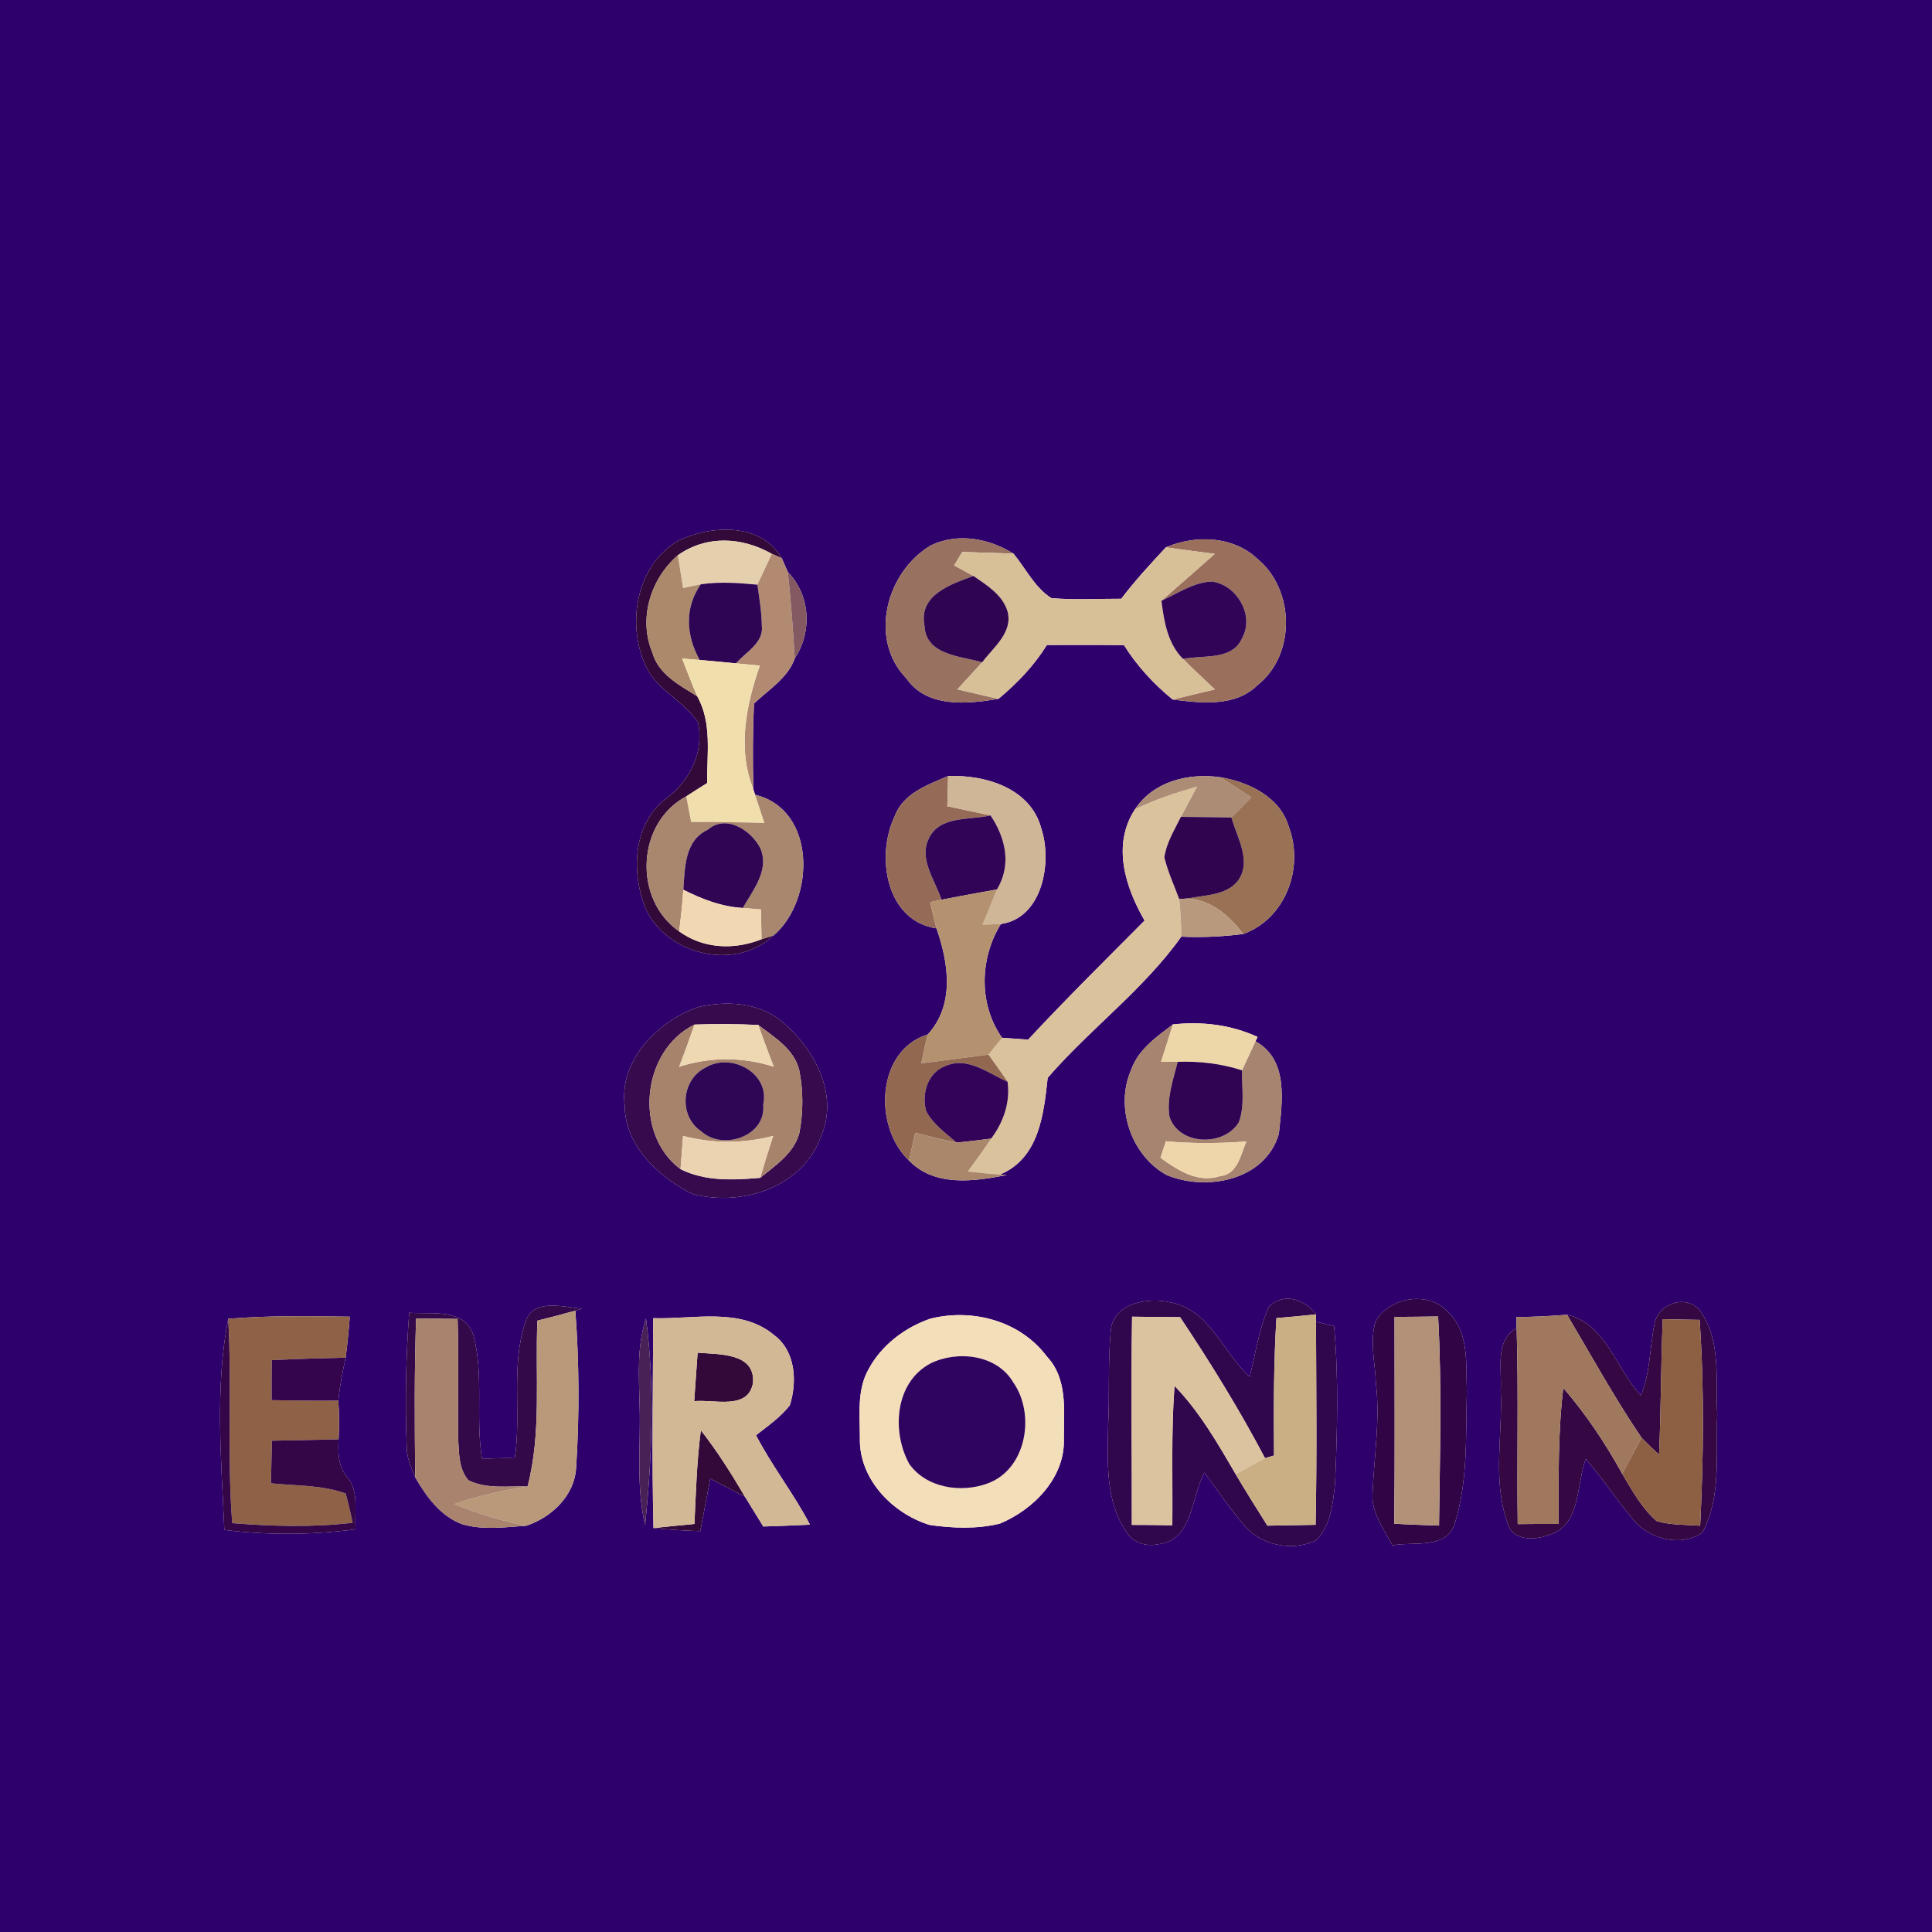 <?xml version="1.0" encoding="UTF-8" ?>
<!DOCTYPE svg PUBLIC "-//W3C//DTD SVG 1.1//EN" "http://www.w3.org/Graphics/SVG/1.1/DTD/svg11.dtd">
<svg width="250pt" height="250pt" viewBox="0 0 250 250" version="1.1" xmlns="http://www.w3.org/2000/svg">
<g id="#2e006cff">
<path fill="#2e006c" opacity="1.00" d=" M 0.00 0.00 L 250.00 0.00 L 250.00 250.00 L 0.00 250.00 L 0.00 0.00 M 87.91 69.90 C 82.29 73.03 81.00 80.81 83.62 86.31 C 85.08 89.35 88.54 90.71 90.31 93.47 C 91.16 97.27 89.29 101.00 86.27 103.27 C 81.92 106.48 81.66 112.77 83.48 117.44 C 86.21 123.59 95.18 125.75 100.13 121.02 C 105.50 116.39 105.66 104.76 97.71 102.84 L 97.48 102.12 C 97.39 98.43 97.40 94.74 97.56 91.05 C 99.43 89.25 101.94 87.76 102.84 85.20 C 105.12 81.75 104.88 77.03 101.95 74.03 C 101.76 73.58 101.36 72.68 101.16 72.23 C 98.49 67.62 92.15 67.94 87.91 69.90 M 120.48 70.56 C 114.73 73.93 112.33 82.63 117.26 87.76 C 119.96 91.65 125.11 91.10 129.19 90.44 C 131.61 88.43 133.80 86.15 135.47 83.46 C 138.79 83.45 142.12 83.44 145.44 83.48 C 147.13 86.17 149.29 88.52 151.75 90.52 C 155.44 90.98 159.79 91.52 162.71 88.67 C 167.70 84.74 167.56 76.32 162.72 72.32 C 159.56 69.34 154.72 69.19 150.87 70.82 C 148.87 72.97 146.87 75.13 145.09 77.48 C 142.08 77.47 139.06 77.65 136.05 77.40 C 133.90 76.04 132.74 73.57 131.14 71.64 C 127.97 69.66 123.96 68.91 120.48 70.56 M 115.76 105.65 C 113.32 110.75 114.61 119.15 121.18 120.13 C 122.76 124.64 123.56 130.03 120.05 133.86 C 113.37 135.92 113.00 145.81 117.62 150.17 C 120.95 153.62 126.06 152.88 130.31 152.04 L 129.42 151.98 C 134.47 149.85 135.05 144.21 135.57 139.47 C 141.04 133.14 147.99 128.05 152.86 121.20 C 155.53 121.33 158.21 121.20 160.87 120.86 C 166.33 118.89 168.75 112.37 166.80 107.07 C 165.69 103.14 161.62 101.19 157.88 100.57 C 153.76 100.00 149.23 101.11 146.85 104.75 C 143.87 109.32 145.61 114.80 148.11 119.12 C 143.05 124.22 137.93 129.27 133.04 134.53 C 132.20 134.47 130.52 134.35 129.67 134.29 C 126.61 129.97 126.76 124.01 129.51 119.57 C 134.89 118.80 136.20 111.59 134.73 107.16 C 133.33 101.97 127.49 100.24 122.69 100.42 C 120.03 101.56 116.84 102.66 115.76 105.65 M 90.34 130.32 C 85.19 132.09 80.11 137.16 80.83 143.01 C 80.85 148.24 85.18 152.26 89.52 154.47 C 95.79 156.21 103.78 153.73 106.18 147.19 C 108.69 141.62 105.31 135.55 100.98 132.02 C 98.00 129.68 93.90 129.48 90.34 130.32 M 146.39 138.39 C 144.24 143.20 146.33 149.49 150.95 152.04 C 156.14 154.21 163.73 152.74 165.48 146.73 C 165.91 142.58 166.80 137.17 162.46 134.74 L 162.73 134.18 C 159.28 132.59 155.53 132.15 151.77 132.56 C 149.67 134.16 147.31 135.78 146.39 138.39 M 143.73 172.25 C 143.34 176.35 143.60 180.47 143.39 184.58 C 143.31 189.18 143.02 194.26 145.76 198.24 C 146.59 199.62 148.29 200.15 149.82 199.83 C 154.35 199.38 154.14 193.73 155.84 190.54 C 157.51 192.76 159.05 195.08 160.85 197.20 C 162.99 199.95 167.18 200.84 170.28 199.32 C 172.25 197.43 172.48 194.47 172.76 191.91 C 173.04 185.14 173.24 178.35 172.63 171.60 C 172.05 171.45 170.88 171.17 170.29 171.03 L 170.29 170.08 C 168.86 168.15 166.08 167.16 164.19 169.11 C 162.89 171.97 162.48 175.13 161.71 178.15 C 158.21 175.03 156.54 169.41 151.43 168.53 C 148.56 167.82 143.95 168.64 143.73 172.25 M 178.00 170.98 C 177.21 173.57 177.95 176.32 178.04 178.97 C 178.61 183.72 177.80 188.46 177.61 193.20 C 177.42 195.73 179.06 197.84 180.17 199.97 C 182.81 199.45 187.02 200.51 188.19 197.32 C 189.99 191.74 189.65 185.77 189.81 179.99 C 189.67 176.51 190.16 172.32 187.31 169.72 C 184.81 166.99 179.78 167.86 178.00 170.98 M 214.12 171.17 C 213.45 174.29 213.60 177.58 212.32 180.56 C 209.10 177.14 207.85 171.31 202.78 170.13 C 200.59 170.30 198.41 170.41 196.22 170.43 C 196.23 170.78 196.24 171.48 196.25 171.83 C 193.37 173.54 194.38 177.14 194.19 179.92 C 194.47 185.58 193.11 191.46 195.03 196.93 C 195.59 199.41 198.55 199.38 200.45 198.60 C 204.61 197.40 203.94 192.09 205.20 188.79 C 207.37 191.32 209.22 194.10 211.36 196.66 C 213.41 199.17 217.53 200.24 220.30 198.31 C 222.78 193.64 222.00 188.10 222.21 183.00 C 221.98 178.61 222.73 173.64 220.13 169.81 C 218.51 167.39 214.72 168.53 214.12 171.17 M 67.99 171.07 C 66.07 176.73 67.49 182.86 66.61 188.70 C 65.20 188.61 63.78 188.76 62.37 188.73 C 61.50 183.44 62.65 177.93 61.25 172.74 C 60.06 169.22 55.83 170.10 52.95 169.87 C 52.52 175.58 52.41 181.32 52.62 187.04 C 52.59 188.51 53.15 189.85 53.73 191.17 C 55.17 193.65 57.00 196.20 59.80 197.23 C 62.50 198.03 65.35 197.62 68.10 197.43 C 71.39 196.34 74.35 193.53 74.55 189.92 C 74.99 183.16 74.95 176.35 74.45 169.60 L 75.30 169.35 C 72.92 169.14 68.95 167.93 67.99 171.07 M 29.53 170.65 C 27.79 179.63 28.64 188.90 29.03 197.97 C 34.67 198.67 40.38 198.63 46.02 197.89 C 45.83 195.62 46.51 193.00 44.91 191.10 C 43.73 189.75 43.74 187.94 43.81 186.25 C 43.92 184.58 43.91 182.90 43.77 181.24 C 43.97 179.36 44.32 177.52 44.73 175.68 C 44.95 173.92 45.13 172.15 45.26 170.38 C 40.02 170.30 34.76 170.22 29.53 170.65 M 120.41 170.63 C 117.08 171.77 114.05 174.07 112.38 177.20 C 110.86 179.89 111.28 183.11 111.27 186.08 C 111.13 191.37 115.47 195.85 120.30 197.33 C 123.30 197.76 126.44 197.88 129.40 197.15 C 133.81 195.30 137.89 191.14 137.66 186.06 C 137.68 182.48 138.15 178.37 135.47 175.54 C 132.04 170.93 125.87 169.28 120.41 170.63 M 82.77 182.01 C 82.92 187.13 82.29 192.32 83.48 197.37 C 84.37 188.51 84.75 179.46 83.59 170.62 C 82.38 174.30 82.68 178.20 82.77 182.01 M 84.53 170.57 C 84.49 179.62 84.34 188.68 84.56 197.73 C 86.57 197.94 88.59 198.06 90.61 198.13 C 91.06 195.87 91.46 193.60 91.91 191.34 C 93.40 192.12 94.90 192.90 96.40 193.68 C 97.18 194.96 97.97 196.24 98.77 197.53 C 100.78 197.46 102.79 197.40 104.81 197.29 C 102.72 193.29 99.91 189.73 97.83 185.72 C 99.36 184.51 101.01 183.39 102.21 181.83 C 103.17 178.75 102.96 174.84 100.16 172.75 C 95.80 169.11 89.71 170.75 84.53 170.57 Z" />
</g>
<g id="#320938ff">
<path fill="#320938" opacity="1.00" d=" M 87.91 69.90 C 92.15 67.94 98.49 67.62 101.16 72.23 C 100.84 72.09 100.20 71.81 99.88 71.67 C 96.01 69.48 91.45 69.22 87.71 71.85 C 84.19 74.90 82.58 80.03 84.41 84.43 C 85.19 87.26 87.93 88.66 90.22 90.10 C 92.16 93.53 91.47 97.57 91.50 101.33 C 90.59 101.89 89.69 102.47 88.80 103.05 C 82.35 106.49 81.91 116.38 87.88 120.52 C 91.02 122.79 95.00 122.95 98.54 121.54 C 98.94 121.41 99.73 121.15 100.13 121.02 C 95.18 125.75 86.21 123.59 83.48 117.44 C 81.66 112.77 81.92 106.48 86.27 103.27 C 89.29 101.00 91.16 97.27 90.31 93.47 C 88.54 90.71 85.08 89.35 83.62 86.31 C 81.00 80.81 82.29 73.03 87.91 69.90 Z" />
<path fill="#320938" opacity="1.00" d=" M 90.27 175.04 C 92.93 175.27 97.73 175.00 97.44 178.92 C 96.84 182.53 92.37 181.04 89.83 181.31 C 89.97 179.22 90.13 177.13 90.27 175.04 Z" />
<path fill="#320938" opacity="1.00" d=" M 89.86 197.20 C 90.05 193.15 90.16 189.10 90.69 185.08 C 92.82 187.79 94.65 190.71 96.40 193.68 C 94.90 192.90 93.40 192.12 91.91 191.34 C 91.46 193.60 91.06 195.87 90.61 198.13 C 88.59 198.06 86.57 197.94 84.56 197.73 C 86.32 197.54 88.09 197.37 89.86 197.20 Z" />
</g>
<g id="#e5d0aeff">
<path fill="#e5d0ae" opacity="1.00" d=" M 87.71 71.85 C 91.45 69.22 96.01 69.48 99.88 71.67 C 99.25 73.00 98.63 74.33 98.01 75.66 C 95.58 75.43 93.12 75.25 90.68 75.61 C 89.92 75.76 89.15 75.93 88.39 76.10 C 88.17 74.68 87.94 73.26 87.71 71.85 Z" />
</g>
<g id="#997160ff">
<path fill="#997160" opacity="1.00" d=" M 120.48 70.56 C 123.96 68.91 127.97 69.66 131.14 71.64 C 128.93 71.56 126.72 71.49 124.52 71.42 C 124.16 72.00 123.81 72.58 123.46 73.17 C 124.29 73.61 125.13 74.06 125.96 74.53 C 123.08 75.59 118.88 76.95 119.62 80.90 C 119.76 84.80 124.27 84.87 127.09 85.70 C 126.03 86.88 124.95 88.04 123.88 89.20 C 125.65 89.61 127.42 90.03 129.19 90.44 C 125.11 91.10 119.96 91.65 117.26 87.76 C 112.33 82.63 114.73 73.93 120.48 70.56 Z" />
</g>
<g id="#9a705cff">
<path fill="#9a705c" opacity="1.00" d=" M 150.87 70.82 C 154.72 69.19 159.56 69.34 162.72 72.32 C 167.56 76.32 167.70 84.74 162.71 88.67 C 159.79 91.52 155.44 90.98 151.75 90.52 C 153.56 90.07 155.38 89.65 157.20 89.21 C 155.82 87.91 154.43 86.61 153.09 85.27 C 155.69 84.72 159.51 85.53 160.76 82.50 C 162.36 79.58 159.97 75.61 156.78 75.25 C 154.41 75.36 152.39 76.79 150.29 77.74 C 152.61 75.73 154.89 73.69 157.19 71.67 C 155.08 71.38 152.97 71.14 150.87 70.82 Z" />
</g>
<g id="#d7bf98ff">
<path fill="#d7bf98" opacity="1.00" d=" M 124.52 71.42 C 126.72 71.49 128.93 71.56 131.14 71.64 C 132.74 73.57 133.90 76.04 136.05 77.40 C 139.06 77.65 142.08 77.47 145.09 77.48 C 146.87 75.13 148.87 72.97 150.87 70.82 C 152.97 71.14 155.08 71.38 157.19 71.67 C 154.89 73.69 152.61 75.73 150.29 77.74 C 150.63 80.43 151.08 83.26 153.09 85.27 C 154.43 86.61 155.82 87.91 157.20 89.21 C 155.38 89.65 153.56 90.07 151.75 90.52 C 149.29 88.52 147.13 86.17 145.44 83.48 C 142.12 83.44 138.79 83.45 135.47 83.46 C 133.80 86.15 131.61 88.43 129.19 90.44 C 127.42 90.03 125.65 89.61 123.88 89.20 C 124.95 88.04 126.03 86.88 127.09 85.70 C 128.54 83.77 131.11 81.82 130.37 79.10 C 129.72 76.96 127.69 75.72 125.96 74.53 C 125.13 74.06 124.29 73.61 123.46 73.17 C 123.81 72.58 124.16 72.00 124.52 71.42 Z" />
</g>
<g id="#ab896aff">
<path fill="#ab896a" opacity="1.00" d=" M 84.41 84.43 C 82.58 80.03 84.19 74.90 87.71 71.85 C 87.94 73.26 88.17 74.68 88.39 76.10 C 89.15 75.93 89.92 75.76 90.68 75.61 C 88.55 78.67 88.77 82.22 90.54 85.40 C 89.97 85.35 88.83 85.25 88.26 85.21 C 88.89 86.85 89.53 88.49 90.22 90.10 C 87.93 88.66 85.19 87.26 84.41 84.43 Z" />
</g>
<g id="#b18a71ff">
<path fill="#b18a71" opacity="1.00" d=" M 99.88 71.67 C 100.20 71.81 100.84 72.09 101.16 72.23 C 101.36 72.68 101.76 73.58 101.95 74.03 C 102.34 77.74 102.63 81.47 102.84 85.20 C 101.94 87.76 99.43 89.25 97.56 91.05 C 97.40 94.74 97.39 98.43 97.48 102.12 C 95.39 96.90 96.54 91.25 98.32 86.13 C 97.29 86.03 96.26 85.93 95.24 85.84 C 96.50 84.36 98.85 83.20 98.58 80.95 C 98.55 79.18 98.26 77.42 98.01 75.66 C 98.63 74.33 99.25 73.00 99.88 71.67 Z" />
</g>
<g id="#845961ff">
<path fill="#845961" opacity="1.00" d=" M 101.95 74.03 C 104.88 77.03 105.12 81.75 102.84 85.20 C 102.63 81.47 102.34 77.74 101.95 74.03 Z" />
</g>
<g id="#2e0455ff">
<path fill="#2e0455" opacity="1.00" d=" M 90.68 75.61 C 93.12 75.25 95.58 75.43 98.01 75.66 C 98.26 77.42 98.55 79.18 98.58 80.95 C 98.85 83.20 96.50 84.36 95.24 85.84 C 93.67 85.68 92.10 85.53 90.54 85.40 C 88.77 82.22 88.55 78.67 90.68 75.61 Z" />
</g>
<g id="#2f0451ff">
<path fill="#2f0451" opacity="1.00" d=" M 119.62 80.90 C 118.88 76.95 123.08 75.59 125.96 74.53 C 127.69 75.72 129.72 76.96 130.37 79.10 C 131.11 81.82 128.54 83.77 127.09 85.70 C 124.27 84.87 119.76 84.80 119.62 80.90 Z" />
</g>
<g id="#310458ff">
<path fill="#310458" opacity="1.00" d=" M 150.29 77.74 C 152.39 76.79 154.41 75.36 156.78 75.25 C 159.97 75.61 162.36 79.58 160.76 82.50 C 159.51 85.53 155.69 84.72 153.09 85.27 C 151.08 83.26 150.63 80.43 150.29 77.74 Z" />
</g>
<g id="#f0deadff">
<path fill="#f0dead" opacity="1.00" d=" M 88.26 85.21 C 88.83 85.25 89.97 85.35 90.54 85.40 C 92.10 85.53 93.67 85.68 95.24 85.84 C 96.26 85.93 97.29 86.03 98.32 86.13 C 96.54 91.25 95.39 96.90 97.48 102.12 L 97.71 102.84 C 98.11 104.06 98.51 105.28 98.92 106.50 C 95.76 106.40 92.60 106.34 89.43 106.37 C 89.22 105.26 89.01 104.16 88.80 103.05 C 89.69 102.47 90.59 101.89 91.50 101.33 C 91.47 97.57 92.16 93.53 90.22 90.10 C 89.53 88.49 88.89 86.85 88.26 85.21 Z" />
</g>
<g id="#956b58ff">
<path fill="#956b58" opacity="1.00" d=" M 115.76 105.65 C 116.84 102.66 120.03 101.56 122.69 100.42 C 122.66 101.72 122.62 103.02 122.58 104.32 C 124.44 104.72 126.30 105.12 128.17 105.51 C 125.48 106.16 121.62 105.50 120.20 108.48 C 118.85 111.15 121.01 113.91 121.83 116.42 C 121.47 116.50 120.74 116.66 120.38 116.74 C 120.61 117.88 120.89 119.01 121.18 120.13 C 114.61 119.15 113.32 110.75 115.76 105.65 Z" />
</g>
<g id="#cfb696ff">
<path fill="#cfb696" opacity="1.00" d=" M 122.69 100.42 C 127.49 100.24 133.33 101.97 134.73 107.16 C 136.20 111.59 134.89 118.80 129.51 119.57 C 128.92 119.59 127.74 119.63 127.15 119.65 C 127.76 118.13 128.40 116.62 129.01 115.09 C 130.92 111.91 130.14 108.44 128.17 105.51 C 126.30 105.12 124.44 104.72 122.58 104.32 C 122.62 103.02 122.66 101.72 122.69 100.42 Z" />
</g>
<g id="#ad8c76ff">
<path fill="#ad8c76" opacity="1.00" d=" M 146.85 104.75 C 149.23 101.11 153.76 100.00 157.88 100.57 C 159.24 101.40 160.57 102.29 161.90 103.18 C 161.05 104.04 160.20 104.91 159.35 105.78 C 157.17 105.74 154.99 105.72 152.81 105.70 C 153.50 104.40 154.19 103.10 154.88 101.80 C 152.14 102.60 149.41 103.47 146.85 104.75 Z" />
</g>
<g id="#997154ff">
<path fill="#997154" opacity="1.00" d=" M 157.88 100.57 C 161.62 101.19 165.69 103.14 166.80 107.07 C 168.75 112.37 166.33 118.89 160.87 120.86 C 159.09 118.51 156.79 116.48 153.71 116.26 C 155.88 115.81 158.63 115.89 160.15 114.02 C 162.05 111.46 160.06 108.40 159.35 105.78 C 160.20 104.91 161.05 104.04 161.90 103.18 C 160.57 102.29 159.24 101.40 157.88 100.57 Z" />
</g>
<g id="#dac29cff">
<path fill="#dac29c" opacity="1.00" d=" M 146.85 104.75 C 149.41 103.47 152.14 102.60 154.88 101.80 C 154.19 103.10 153.50 104.40 152.81 105.70 C 151.98 107.39 150.93 109.05 150.67 110.95 C 151.12 112.81 151.93 114.55 152.59 116.34 C 152.76 117.96 152.84 119.58 152.86 121.20 C 147.99 128.05 141.04 133.14 135.57 139.47 C 135.05 144.21 134.47 149.85 129.42 151.98 C 128.02 151.90 126.63 151.74 125.24 151.59 C 126.27 150.19 127.29 148.78 128.26 147.33 C 129.84 145.21 130.75 142.65 130.38 139.98 C 129.58 138.79 128.74 137.63 127.91 136.47 C 128.50 135.74 129.08 135.01 129.67 134.29 C 130.52 134.35 132.20 134.47 133.04 134.53 C 137.93 129.27 143.05 124.22 148.11 119.12 C 145.61 114.80 143.87 109.32 146.85 104.75 Z" />
</g>
<g id="#a9866eff">
<path fill="#a9866e" opacity="1.00" d=" M 87.88 120.52 C 81.91 116.38 82.35 106.49 88.80 103.05 C 89.01 104.16 89.22 105.26 89.43 106.37 C 92.60 106.34 95.76 106.40 98.92 106.50 C 98.51 105.28 98.11 104.06 97.71 102.84 C 105.66 104.76 105.50 116.39 100.13 121.02 C 99.73 121.15 98.94 121.41 98.54 121.54 C 98.51 120.25 98.49 118.97 98.47 117.69 C 97.88 117.64 96.71 117.54 96.12 117.49 C 97.44 115.17 99.62 112.55 98.37 109.73 C 97.18 107.41 93.92 105.32 91.57 107.38 C 88.57 108.77 88.63 112.33 88.42 115.13 C 88.30 116.93 88.11 118.72 87.88 120.52 Z" />
</g>
<g id="#310457ff">
<path fill="#310457" opacity="1.00" d=" M 120.20 108.48 C 121.62 105.50 125.48 106.16 128.17 105.51 C 130.14 108.44 130.92 111.91 129.01 115.09 C 126.61 115.53 124.22 115.95 121.83 116.42 C 121.01 113.91 118.85 111.15 120.20 108.48 Z" />
</g>
<g id="#310450ff">
<path fill="#310450" opacity="1.00" d=" M 150.67 110.95 C 150.93 109.05 151.98 107.39 152.81 105.70 C 154.99 105.72 157.17 105.74 159.35 105.78 C 160.06 108.40 162.05 111.46 160.15 114.02 C 158.63 115.89 155.88 115.81 153.71 116.26 L 152.59 116.34 C 151.93 114.55 151.12 112.81 150.67 110.95 Z" />
</g>
<g id="#2f0554ff">
<path fill="#2f0554" opacity="1.00" d=" M 91.57 107.38 C 93.92 105.32 97.18 107.41 98.37 109.73 C 99.62 112.55 97.44 115.17 96.12 117.49 C 93.39 117.34 90.83 116.35 88.42 115.13 C 88.63 112.33 88.57 108.77 91.57 107.38 Z" />
</g>
<g id="#f2d8b2ff">
<path fill="#f2d8b2" opacity="1.00" d=" M 87.88 120.52 C 88.11 118.72 88.30 116.93 88.42 115.13 C 90.83 116.35 93.39 117.34 96.12 117.49 C 96.71 117.54 97.88 117.64 98.47 117.69 C 98.49 118.97 98.51 120.25 98.54 121.54 C 95.00 122.95 91.02 122.79 87.88 120.52 Z" />
</g>
<g id="#b49270ff">
<path fill="#b49270" opacity="1.00" d=" M 121.83 116.42 C 124.22 115.95 126.61 115.53 129.01 115.09 C 128.40 116.62 127.76 118.13 127.15 119.65 C 127.74 119.63 128.92 119.59 129.51 119.57 C 126.76 124.01 126.61 129.97 129.67 134.29 C 129.08 135.01 128.50 135.74 127.91 136.47 C 125.01 136.84 122.11 137.23 119.21 137.60 C 119.46 136.35 119.72 135.09 120.05 133.86 C 123.56 130.03 122.76 124.64 121.18 120.13 C 120.89 119.01 120.61 117.88 120.38 116.74 C 120.74 116.66 121.47 116.50 121.83 116.42 Z" />
</g>
<g id="#b9997eff">
<path fill="#b9997e" opacity="1.00" d=" M 152.59 116.34 L 153.71 116.26 C 156.79 116.48 159.09 118.51 160.87 120.86 C 158.21 121.20 155.53 121.33 152.86 121.20 C 152.84 119.58 152.76 117.96 152.59 116.34 Z" />
</g>
<g id="#360a4dff">
<path fill="#360a4d" opacity="1.00" d=" M 90.34 130.32 C 93.90 129.48 98.00 129.68 100.98 132.02 C 105.31 135.55 108.69 141.62 106.18 147.19 C 103.78 153.73 95.79 156.21 89.52 154.47 C 85.18 152.26 80.85 148.24 80.83 143.01 C 80.11 137.16 85.19 132.09 90.34 130.32 M 88.06 151.29 C 91.28 152.89 94.89 152.71 98.37 152.41 C 100.35 150.79 102.76 149.22 103.44 146.59 C 103.95 143.91 103.96 141.10 103.41 138.43 C 102.73 135.73 100.18 134.21 98.12 132.63 C 95.37 132.50 92.62 132.48 89.87 132.58 C 83.01 135.94 81.95 146.74 88.06 151.29 Z" />
</g>
<g id="#a8836cff">
<path fill="#a8836c" opacity="1.00" d=" M 88.06 151.29 C 81.95 146.74 83.01 135.94 89.87 132.58 C 89.24 134.41 88.58 136.23 87.88 138.04 C 91.88 136.74 96.12 136.75 100.12 138.03 C 99.42 136.24 98.76 134.44 98.12 132.63 C 100.18 134.21 102.73 135.73 103.41 138.43 C 103.96 141.10 103.95 143.91 103.44 146.59 C 102.76 149.22 100.35 150.79 98.37 152.41 C 98.90 150.59 99.46 148.78 100.05 146.98 C 96.22 148.00 92.22 147.99 88.39 146.99 C 88.29 148.42 88.18 149.85 88.06 151.29 M 91.35 138.12 C 88.15 139.65 87.77 144.39 90.72 146.38 C 93.50 148.94 99.18 147.05 98.76 142.93 C 99.68 138.86 94.61 136.16 91.35 138.12 Z" />
</g>
<g id="#eed8b2ff">
<path fill="#eed8b2" opacity="1.00" d=" M 89.87 132.58 C 92.62 132.48 95.37 132.50 98.12 132.63 C 98.76 134.44 99.42 136.24 100.12 138.03 C 96.12 136.75 91.88 136.74 87.88 138.04 C 88.58 136.23 89.24 134.41 89.87 132.58 Z" />
</g>
<g id="#a7846fff">
<path fill="#a7846f" opacity="1.00" d=" M 146.39 138.39 C 147.31 135.78 149.67 134.16 151.77 132.56 C 151.27 134.18 150.76 135.79 150.24 137.40 C 150.78 137.40 151.86 137.40 152.39 137.40 C 151.83 139.71 150.94 142.08 151.33 144.50 C 152.53 148.23 158.35 148.41 160.30 145.23 C 161.10 143.08 160.68 140.73 160.71 138.50 C 161.30 137.25 161.87 135.99 162.46 134.74 C 166.80 137.17 165.91 142.58 165.48 146.73 C 163.73 152.74 156.14 154.21 150.95 152.04 C 146.33 149.49 144.24 143.20 146.39 138.39 M 150.87 147.68 C 150.64 148.39 150.40 149.10 150.17 149.81 C 152.39 151.42 154.98 153.13 157.87 152.19 C 160.18 151.95 160.52 149.43 161.28 147.71 C 157.81 147.96 154.33 148.00 150.87 147.68 Z" />
</g>
<g id="#edd7a8ff">
<path fill="#edd7a8" opacity="1.00" d=" M 151.77 132.56 C 155.53 132.15 159.28 132.59 162.73 134.18 L 162.46 134.74 C 161.87 135.99 161.30 137.25 160.71 138.50 C 158.02 137.63 155.21 137.30 152.39 137.40 C 151.86 137.40 150.78 137.40 150.24 137.40 C 150.76 135.79 151.27 134.18 151.77 132.56 Z" />
</g>
<g id="#926851ff">
<path fill="#926851" opacity="1.00" d=" M 117.62 150.17 C 113.00 145.81 113.37 135.92 120.05 133.86 C 119.72 135.09 119.46 136.35 119.21 137.60 C 122.11 137.23 125.01 136.84 127.91 136.47 C 128.74 137.63 129.58 138.79 130.38 139.98 C 127.89 138.89 125.20 136.68 122.37 137.93 C 120.02 138.77 119.22 141.57 119.85 143.79 C 120.74 145.49 122.37 146.61 123.78 147.85 C 121.98 147.50 120.21 147.04 118.44 146.59 C 118.16 147.78 117.89 148.97 117.62 150.17 Z" />
</g>
<g id="#300453ff">
<path fill="#300453" opacity="1.00" d=" M 152.39 137.40 C 155.21 137.30 158.02 137.63 160.71 138.50 C 160.68 140.73 161.10 143.08 160.30 145.23 C 158.35 148.41 152.53 148.23 151.33 144.50 C 150.94 142.08 151.83 139.71 152.39 137.40 Z" />
</g>
<g id="#2e0656ff">
<path fill="#2e0656" opacity="1.00" d=" M 91.35 138.12 C 94.61 136.16 99.68 138.86 98.76 142.93 C 99.18 147.05 93.50 148.94 90.72 146.38 C 87.77 144.39 88.15 139.65 91.35 138.12 Z" />
</g>
<g id="#320358ff">
<path fill="#320358" opacity="1.00" d=" M 122.37 137.93 C 125.20 136.68 127.89 138.89 130.38 139.98 C 130.75 142.65 129.84 145.21 128.26 147.33 C 126.77 147.52 125.28 147.71 123.78 147.85 C 122.37 146.61 120.74 145.49 119.85 143.79 C 119.22 141.57 120.02 138.77 122.37 137.93 Z" />
</g>
<g id="#ebd3b2ff">
<path fill="#ebd3b2" opacity="1.00" d=" M 88.39 146.99 C 92.22 147.99 96.22 148.00 100.05 146.98 C 99.46 148.78 98.90 150.59 98.37 152.41 C 94.89 152.71 91.28 152.89 88.06 151.29 C 88.18 149.85 88.29 148.42 88.39 146.99 Z" />
</g>
<g id="#aa876bff">
<path fill="#aa876b" opacity="1.00" d=" M 118.44 146.59 C 120.21 147.04 121.98 147.50 123.78 147.85 C 125.28 147.71 126.77 147.52 128.26 147.33 C 127.29 148.78 126.27 150.19 125.24 151.59 C 126.63 151.74 128.02 151.90 129.42 151.98 L 130.31 152.04 C 126.06 152.88 120.95 153.62 117.62 150.17 C 117.89 148.97 118.16 147.78 118.44 146.59 Z" />
</g>
<g id="#eed6aaff">
<path fill="#eed6aa" opacity="1.00" d=" M 150.87 147.68 C 154.33 148.00 157.81 147.96 161.28 147.71 C 160.52 149.43 160.18 151.95 157.87 152.19 C 154.98 153.13 152.39 151.42 150.17 149.81 C 150.40 149.10 150.64 148.39 150.87 147.68 Z" />
</g>
<g id="#30064cff">
<path fill="#30064c" opacity="1.00" d=" M 143.73 172.25 C 143.95 168.64 148.56 167.82 151.43 168.53 C 156.54 169.41 158.21 175.03 161.71 178.15 C 162.48 175.13 162.89 171.97 164.19 169.11 C 166.08 167.16 168.86 168.15 170.29 170.08 C 168.59 170.26 166.88 170.42 165.17 170.56 C 164.80 176.48 164.81 182.41 164.86 188.34 C 164.57 188.43 163.99 188.59 163.69 188.68 C 160.38 182.40 156.64 176.34 152.70 170.44 C 150.62 170.42 148.56 170.41 146.49 170.38 C 146.35 179.36 146.48 188.34 146.46 197.32 C 148.20 197.32 149.95 197.34 151.70 197.37 C 151.76 191.36 151.54 185.33 151.98 179.33 C 155.23 182.69 157.57 186.76 159.90 190.77 C 161.22 193.01 162.61 195.21 164.00 197.42 C 166.08 197.39 168.15 197.35 170.24 197.31 C 170.42 188.55 170.32 179.79 170.29 171.03 C 170.88 171.17 172.05 171.45 172.63 171.60 C 173.24 178.35 173.04 185.14 172.76 191.91 C 172.48 194.47 172.25 197.43 170.28 199.32 C 167.18 200.84 162.99 199.95 160.85 197.20 C 159.05 195.08 157.51 192.76 155.84 190.54 C 154.14 193.73 154.35 199.38 149.82 199.83 C 148.29 200.15 146.59 199.62 145.76 198.24 C 143.02 194.26 143.31 189.18 143.39 184.58 C 143.60 180.47 143.34 176.35 143.73 172.25 Z" />
</g>
<g id="#310446ff">
<path fill="#310446" opacity="1.00" d=" M 178.00 170.98 C 179.78 167.86 184.81 166.99 187.31 169.72 C 190.16 172.32 189.67 176.51 189.81 179.99 C 189.65 185.77 189.99 191.74 188.19 197.32 C 187.02 200.51 182.81 199.45 180.17 199.97 C 179.06 197.84 177.42 195.73 177.61 193.20 C 177.80 188.46 178.61 183.72 178.04 178.97 C 177.95 176.32 177.21 173.57 178.00 170.98 M 180.45 170.41 C 180.45 179.33 180.51 188.25 180.42 197.17 C 182.35 197.28 184.28 197.34 186.21 197.41 C 186.32 188.40 186.59 179.36 186.09 170.35 C 184.21 170.38 182.33 170.40 180.45 170.41 Z" />
</g>
<g id="#350743ff">
<path fill="#350743" opacity="1.00" d=" M 214.12 171.17 C 214.72 168.53 218.51 167.39 220.13 169.81 C 222.73 173.64 221.98 178.61 222.21 183.00 C 222.00 188.10 222.78 193.64 220.30 198.31 C 217.53 200.24 213.41 199.17 211.36 196.66 C 209.22 194.10 207.37 191.32 205.20 188.79 C 203.94 192.09 204.61 197.40 200.45 198.60 C 198.55 199.38 195.59 199.41 195.03 196.93 C 193.11 191.46 194.47 185.58 194.19 179.92 C 194.38 177.14 193.37 173.54 196.25 171.83 C 196.51 180.29 196.27 188.75 196.39 197.22 C 198.15 197.20 199.92 197.19 201.69 197.20 C 201.68 191.33 201.59 185.44 202.29 179.60 C 205.23 183.01 207.74 186.76 209.91 190.70 C 211.20 192.87 212.44 195.15 214.37 196.83 C 216.19 197.36 218.12 197.29 220.00 197.43 C 220.44 188.56 220.54 179.65 219.93 170.79 C 218.34 170.77 216.75 170.74 215.16 170.70 C 214.91 176.55 214.94 182.40 214.68 188.24 C 213.91 187.52 213.15 186.80 212.42 186.05 C 208.94 180.91 205.94 175.47 202.78 170.13 C 207.85 171.31 209.10 177.14 212.32 180.56 C 213.60 177.58 213.45 174.29 214.12 171.17 Z" />
</g>
<g id="#340949ff">
<path fill="#340949" opacity="1.00" d=" M 67.99 171.07 C 68.95 167.93 72.92 169.14 75.30 169.35 L 74.45 169.60 C 72.82 170.06 71.18 170.48 69.54 170.89 C 69.23 178.05 70.09 185.33 68.27 192.35 C 65.72 192.27 62.96 192.73 60.60 191.54 C 59.31 190.02 59.40 187.92 59.28 186.05 C 59.22 180.92 59.38 175.80 59.21 170.67 C 57.42 170.64 55.63 170.63 53.84 170.62 C 53.61 177.47 53.65 184.32 53.73 191.17 C 53.15 189.85 52.59 188.51 52.62 187.04 C 52.41 181.32 52.52 175.58 52.95 169.87 C 55.83 170.10 60.06 169.22 61.25 172.74 C 62.65 177.93 61.50 183.44 62.37 188.73 C 63.78 188.76 65.20 188.61 66.61 188.70 C 67.49 182.86 66.07 176.73 67.99 171.07 Z" />
</g>
<g id="#8f6248ff">
<path fill="#8f6248" opacity="1.00" d=" M 29.53 170.65 C 34.76 170.22 40.02 170.30 45.26 170.38 C 45.13 172.15 44.95 173.92 44.73 175.68 C 41.54 175.75 38.35 175.85 35.17 176.00 C 35.15 177.73 35.14 179.45 35.15 181.18 C 38.02 181.24 40.90 181.26 43.77 181.24 C 43.91 182.90 43.92 184.58 43.81 186.25 C 40.94 186.32 38.06 186.36 35.19 186.43 C 35.14 188.27 35.10 190.10 35.06 191.94 C 38.28 192.28 41.65 192.13 44.73 193.26 C 45.07 194.51 45.37 195.77 45.63 197.05 C 40.46 197.66 35.24 197.50 30.05 197.10 C 29.36 188.29 30.03 179.46 29.53 170.65 Z" />
</g>
<g id="#ba997bff">
<path fill="#ba997b" opacity="1.00" d=" M 69.54 170.89 C 71.18 170.48 72.82 170.06 74.45 169.60 C 74.95 176.35 74.99 183.16 74.55 189.92 C 74.35 193.53 71.39 196.34 68.10 197.43 C 64.91 196.82 61.80 195.84 58.78 194.63 C 61.86 193.58 65.05 192.85 68.27 192.35 C 70.09 185.33 69.23 178.05 69.54 170.89 Z" />
</g>
<g id="#f2dfb9ff">
<path fill="#f2dfb9" opacity="1.00" d=" M 120.41 170.63 C 125.87 169.28 132.04 170.93 135.47 175.54 C 138.15 178.37 137.68 182.48 137.66 186.06 C 137.89 191.14 133.81 195.30 129.40 197.15 C 126.44 197.88 123.30 197.76 120.30 197.33 C 115.47 195.85 111.13 191.37 111.27 186.08 C 111.28 183.11 110.86 179.89 112.38 177.20 C 114.05 174.07 117.08 171.77 120.41 170.63 M 120.42 176.42 C 115.80 178.86 115.35 185.23 117.65 189.42 C 119.85 192.55 124.35 193.22 127.76 191.97 C 132.86 190.14 134.01 182.95 131.10 178.86 C 129.00 175.28 123.91 174.71 120.42 176.42 Z" />
</g>
<g id="#dbc39fff">
<path fill="#dbc39f" opacity="1.00" d=" M 146.49 170.38 C 148.56 170.41 150.62 170.42 152.70 170.44 C 156.64 176.34 160.38 182.40 163.69 188.68 C 162.42 189.35 161.16 190.05 159.90 190.77 C 157.57 186.76 155.23 182.69 151.98 179.33 C 151.54 185.33 151.76 191.36 151.70 197.37 C 149.95 197.34 148.20 197.32 146.46 197.32 C 146.48 188.34 146.35 179.36 146.49 170.38 Z" />
</g>
<g id="#caaf85ff">
<path fill="#caaf85" opacity="1.00" d=" M 165.17 170.56 C 166.88 170.42 168.59 170.26 170.29 170.08 L 170.29 171.03 C 170.32 179.79 170.42 188.55 170.24 197.31 C 168.15 197.35 166.08 197.39 164.00 197.42 C 162.61 195.21 161.22 193.01 159.90 190.77 C 161.16 190.05 162.42 189.35 163.69 188.68 C 163.99 188.59 164.57 188.43 164.86 188.34 C 164.81 182.41 164.80 176.48 165.17 170.56 Z" />
</g>
<g id="#b39179ff">
<path fill="#b39179" opacity="1.00" d=" M 180.45 170.41 C 182.33 170.40 184.21 170.38 186.09 170.35 C 186.59 179.36 186.32 188.40 186.21 197.41 C 184.28 197.34 182.35 197.28 180.42 197.17 C 180.51 188.25 180.45 179.33 180.45 170.41 Z" />
</g>
<g id="#9f785eff">
<path fill="#9f785e" opacity="1.00" d=" M 196.22 170.43 C 198.41 170.41 200.59 170.30 202.78 170.13 C 205.94 175.47 208.94 180.91 212.42 186.05 C 211.58 187.60 210.75 189.15 209.91 190.70 C 207.74 186.76 205.23 183.01 202.29 179.60 C 201.59 185.44 201.68 191.33 201.69 197.20 C 199.92 197.19 198.15 197.20 196.39 197.22 C 196.27 188.75 196.51 180.29 196.25 171.83 C 196.24 171.48 196.23 170.78 196.22 170.43 Z" />
</g>
<g id="#340647ff">
<path fill="#340647" opacity="1.00" d=" M 29.03 197.97 C 28.64 188.90 27.79 179.63 29.53 170.65 C 30.03 179.46 29.36 188.29 30.05 197.10 C 35.24 197.50 40.46 197.66 45.63 197.05 C 45.37 195.77 45.07 194.51 44.73 193.26 C 41.65 192.13 38.28 192.28 35.06 191.94 C 35.10 190.10 35.14 188.27 35.19 186.43 C 38.06 186.36 40.94 186.32 43.81 186.25 C 43.74 187.94 43.73 189.75 44.91 191.10 C 46.51 193.00 45.83 195.62 46.02 197.89 C 40.38 198.63 34.67 198.67 29.03 197.97 Z" />
</g>
<g id="#a9836dff">
<path fill="#a9836d" opacity="1.00" d=" M 53.84 170.62 C 55.63 170.63 57.42 170.64 59.21 170.67 C 59.38 175.80 59.22 180.92 59.28 186.05 C 59.40 187.92 59.31 190.02 60.60 191.54 C 62.96 192.73 65.72 192.27 68.27 192.35 C 65.05 192.85 61.86 193.58 58.78 194.63 C 61.80 195.84 64.91 196.82 68.10 197.43 C 65.35 197.62 62.50 198.03 59.80 197.23 C 57.00 196.20 55.17 193.65 53.73 191.17 C 53.65 184.32 53.61 177.47 53.84 170.62 Z" />
</g>
<g id="#482257ff">
<path fill="#482257" opacity="1.00" d=" M 82.77 182.01 C 82.68 178.20 82.38 174.30 83.59 170.62 C 84.75 179.46 84.37 188.51 83.48 197.37 C 82.29 192.32 82.92 187.13 82.77 182.01 Z" />
</g>
<g id="#d2b894ff">
<path fill="#d2b894" opacity="1.00" d=" M 84.53 170.57 C 89.71 170.75 95.80 169.11 100.16 172.75 C 102.96 174.84 103.17 178.75 102.21 181.83 C 101.01 183.39 99.36 184.51 97.83 185.72 C 99.91 189.73 102.72 193.29 104.81 197.29 C 102.79 197.40 100.78 197.46 98.77 197.53 C 97.97 196.24 97.18 194.96 96.40 193.68 C 94.65 190.71 92.82 187.79 90.69 185.08 C 90.16 189.10 90.05 193.15 89.86 197.20 C 88.09 197.37 86.32 197.54 84.56 197.73 C 84.34 188.68 84.49 179.62 84.53 170.57 M 90.27 175.04 C 90.13 177.13 89.97 179.22 89.83 181.31 C 92.37 181.04 96.84 182.53 97.44 178.92 C 97.73 175.00 92.93 175.27 90.27 175.04 Z" />
</g>
<g id="#8d5f43ff">
<path fill="#8d5f43" opacity="1.00" d=" M 215.16 170.70 C 216.75 170.74 218.34 170.77 219.93 170.79 C 220.54 179.65 220.44 188.56 220.00 197.43 C 218.12 197.29 216.19 197.36 214.37 196.83 C 212.44 195.15 211.20 192.87 209.91 190.70 C 210.75 189.15 211.58 187.60 212.42 186.05 C 213.15 186.80 213.91 187.52 214.68 188.24 C 214.94 182.40 214.91 176.55 215.16 170.70 Z" />
</g>
<g id="#34054dff">
<path fill="#34054d" opacity="1.00" d=" M 35.17 176.00 C 38.35 175.85 41.54 175.75 44.73 175.68 C 44.32 177.52 43.97 179.36 43.77 181.24 C 40.90 181.26 38.02 181.24 35.15 181.18 C 35.14 179.45 35.15 177.73 35.17 176.00 Z" />
</g>
<g id="#2f0360ff">
<path fill="#2f0360" opacity="1.00" d=" M 120.42 176.42 C 123.91 174.71 129.00 175.28 131.10 178.86 C 134.01 182.95 132.86 190.14 127.76 191.97 C 124.35 193.22 119.85 192.55 117.65 189.42 C 115.35 185.23 115.80 178.86 120.42 176.42 Z" />
</g>
</svg>
